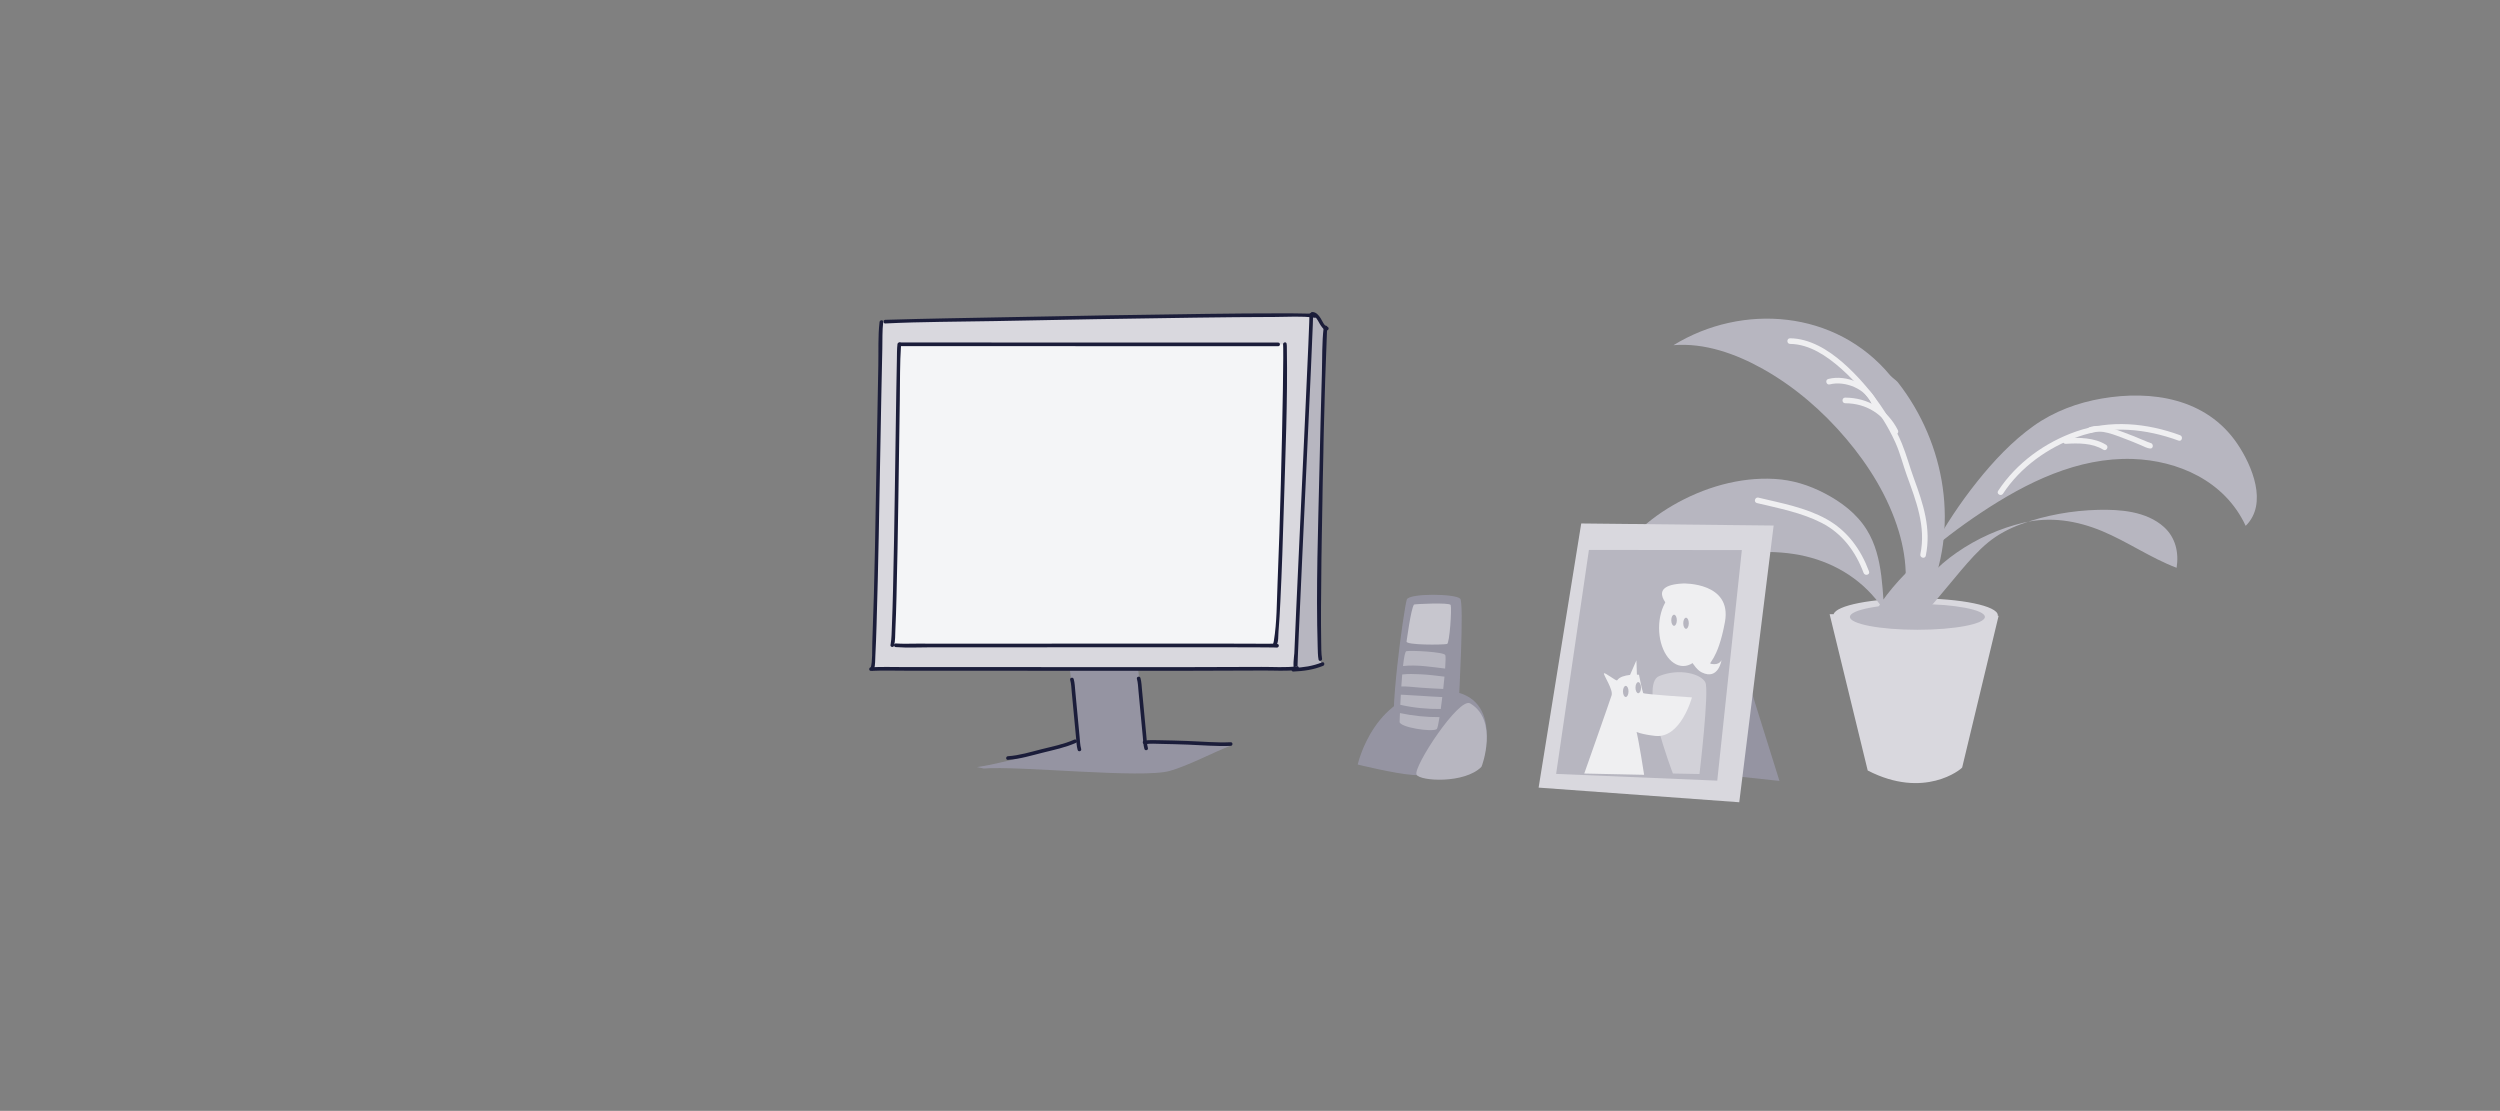 <?xml version="1.0" encoding="utf-8"?>
<!-- Generator: Adobe Illustrator 16.0.4, SVG Export Plug-In . SVG Version: 6.00 Build 0)  -->
<!DOCTYPE svg PUBLIC "-//W3C//DTD SVG 1.1//EN" "http://www.w3.org/Graphics/SVG/1.1/DTD/svg11.dtd">
<svg version="1.1" id="computer_1_" xmlns="http://www.w3.org/2000/svg" xmlns:xlink="http://www.w3.org/1999/xlink" x="0px"
	 y="0px" width="2455.33px" height="1090.996px" viewBox="0 0 2455.33 1090.996" enable-background="new 0 0 2455.33 1090.996"
	 xml:space="preserve">
<rect x="0" y="0" width="2455.33" height="1090.996" fill="#808080" stroke="none"/>
<g>
	<g>
		<g>
			<g>
				<path fill="#9594A2" d="M1123.191,741.861c3.431-31.174-12.2-131.801-11.25-137.811l-65.116,9.34
					c-1.654,16.775,15.576,119.643,13.491,128.096"/>
			</g>
			<g>
				<path fill="#9594A2" d="M959.469,753.378c30.022-3.895,106.879-27.201,98.598-25.018c-8.798,2.318,86-1.625,151,3.875
					c-16.475,6.113-41.961,19.844-60.17,24.879c-26.461,7.799-149.207-5.238-182.639-2.334"/>
			</g>
			<g>
				<polygon fill="#D9D8DE" points="1272.192,656.236 858.286,657.13 866.191,315.569 1286.859,309.236 1287.914,313.361 				"/>
			</g>
			<g>
				<polygon fill="#B7B6C0" points="1289.193,307.57 1301.859,323.236 1295.193,645.57 1298.526,652.903 1272.526,657.57 				"/>
			</g>
			<g>
				<g>
					<path fill="#1B1D3A" d="M855.41,658.908c11.668-0.571,23.455-0.161,35.131-0.172c26.17-0.022,52.341,0.001,78.511,0.021
						c66.208,0.048,132.415,0.13,198.623,0.043c24.509-0.031,49.019-0.073,73.526-0.244c10.71-0.074,22.069,0.808,32.724-0.589
						c2.257-0.296,2.285-3.882,0-3.582c-11.427,1.498-23.622,0.529-35.108,0.605c-26.165,0.173-52.331,0.208-78.497,0.237
						c-66.208,0.072-132.416-0.012-198.623-0.059c-24.514-0.017-49.027-0.036-73.541-0.012c-10.884,0.011-21.869-0.364-32.746,0.169
						C853.111,655.438,853.1,659.021,855.41,658.908L855.41,658.908z"/>
				</g>
			</g>
			<g>
				<g>
					<path fill="#1B1D3A" d="M1051.051,667.798c1.104,3.801,1.153,8.097,1.552,12.009c0.78,7.648,1.46,15.308,2.159,22.964
						c0.659,7.225,1.313,14.45,2.049,21.668c0.402,3.946,0.48,8.289,1.594,12.123c0.643,2.213,4.1,1.271,3.454-0.953
						c-1.104-3.801-1.153-8.097-1.552-12.01c-0.78-7.648-1.46-15.308-2.159-22.964c-0.659-7.225-1.313-14.45-2.049-21.668
						c-0.402-3.945-0.48-8.288-1.594-12.122C1053.862,664.632,1050.405,665.575,1051.051,667.798L1051.051,667.798z"/>
				</g>
			</g>
			<g>
				<g>
					<path fill="#1B1D3A" d="M1116.602,666.781c1.102,3.802,1.151,8.098,1.55,12.011c0.779,7.649,1.46,15.309,2.158,22.965
						c0.659,7.225,1.313,14.45,2.05,21.668c0.402,3.945,0.479,8.288,1.594,12.122c0.643,2.213,4.1,1.271,3.453-0.953
						c-1.104-3.801-1.152-8.097-1.551-12.009c-0.78-7.648-1.46-15.308-2.159-22.964c-0.659-7.225-1.312-14.451-2.049-21.669
						c-0.402-3.947-0.48-8.288-1.593-12.124C1119.413,663.614,1115.957,664.557,1116.602,666.781L1116.602,666.781z"/>
				</g>
			</g>
			<g>
				<g>
					<path fill="#1B1D3A" d="M1124.588,730.917c5.127-0.877,10.712-0.384,15.881-0.311c8.831,0.126,17.66,0.429,26.485,0.734
						c13.829,0.479,27.925,1.828,41.763,1.211c2.301-0.103,2.311-3.685,0-3.582c-14.21,0.634-28.688-0.759-42.889-1.25
						c-8.755-0.303-17.513-0.583-26.272-0.708c-5.229-0.074-10.737-0.435-15.921,0.452
						C1121.361,727.853,1122.329,731.304,1124.588,730.917L1124.588,730.917z"/>
				</g>
			</g>
			<g>
				<g>
					<path fill="#1B1D3A" d="M989.919,746.285c11.415-0.729,22.983-4.25,34.02-7.019c10.906-2.735,22.593-5.109,32.889-9.761
						c2.103-0.95,0.28-4.036-1.808-3.094c-9.99,4.514-21.458,6.729-32.033,9.4c-10.7,2.704-21.998,6.184-33.067,6.891
						C987.625,742.849,987.611,746.432,989.919,746.285L989.919,746.285z"/>
				</g>
			</g>
			<g>
				<path fill="#F4F5F7" d="M1252.191,633.736h-375l5.25-295l380-0.5c0,0-0.047,2.007-1.25,103.25
					C1259.441,588.736,1252.191,633.736,1252.191,633.736z"/>
			</g>
			<g>
				<g>
					<path fill="#1B1D3A" d="M881.426,337.995c-0.593,5.047-0.456,10.251-0.575,15.322c-0.259,10.986-0.433,21.974-0.607,32.962
						c-0.506,31.955-0.919,63.912-1.397,95.867c-0.486,32.5-0.991,65.001-1.785,97.495c-0.285,11.668-0.601,23.337-1.092,34.998
						c-0.246,5.83-0.243,12.324-1.217,17.848c-0.042,0.243-0.096,0.484-0.163,0.722c-0.626,2.229,2.83,3.173,3.454,0.953
						c1.347-4.796,1.079-10.412,1.318-15.335c0.53-10.891,0.829-21.793,1.116-32.691c0.841-31.875,1.336-63.759,1.824-95.641
						c0.498-32.563,0.923-65.126,1.422-97.689c0.273-17.884-0.004-35.925,1.193-53.781c0.023-0.344,0.051-0.687,0.091-1.029
						C885.277,335.704,881.692,335.729,881.426,337.995L881.426,337.995z"/>
				</g>
			</g>
			<g>
				<g>
					<path fill="#1B1D3A" d="M863.852,316.236c-1.647,13.993-0.941,28.591-1.229,42.649c-0.611,29.811-1.126,59.623-1.671,89.435
						c-1.113,60.886-1.847,121.819-4.226,182.672c-0.309,7.891,0.387,17.973-1.659,25.249c-0.626,2.229,2.83,3.173,3.454,0.953
						c1.181-4.199,0.977-9.103,1.209-13.414c0.521-9.678,0.839-19.367,1.148-29.054c0.948-29.715,1.57-59.44,2.179-89.164
						c1.25-61.018,2.103-122.045,3.501-183.06c0.199-8.674-0.14-17.634,0.876-26.267
						C867.703,313.944,864.118,313.971,863.852,316.236L863.852,316.236z"/>
				</g>
			</g>
			<g>
				<g>
					<path fill="#1B1D3A" d="M883.942,339.944c36.31,0.008,72.62,0.016,108.929,0.024c63.328,0.014,126.657,0.028,189.985,0.042
						c24.155,0.005,48.31,0.011,72.465,0.016c2.31,0,2.31-3.582,0-3.582c-36.31-0.008-72.619-0.016-108.929-0.024
						c-63.329-0.014-126.657-0.028-189.985-0.042c-24.155-0.005-48.31-0.011-72.465-0.016
						C881.632,336.361,881.632,339.943,883.942,339.944L883.942,339.944z"/>
				</g>
			</g>
			<g>
				<g>
					<path fill="#1B1D3A" d="M1253.619,633.687c2.19-3.037,1.72-9.468,2.019-12.962c0.854-9.986,1.359-20.006,1.854-30.016
						c1.51-30.574,2.479-61.178,3.375-91.776c1.532-52.296,3.854-104.842,3.002-157.171c-0.022-1.404,0.017-2.864-0.241-4.252
						c-0.42-2.269-3.872-1.305-3.453,0.952c-0.123-0.66,0.033,0.599,0.049,0.948c0.043,0.962,0.058,1.925,0.072,2.888
						c0.046,3.104,0.037,6.21,0.025,9.316c-0.039,10.357-0.19,20.714-0.354,31.07c-0.487,30.913-1.2,61.822-2.024,92.728
						c-0.862,32.337-1.845,64.674-3.202,96.993c-0.793,18.884-0.605,38.488-3.66,57.191c-0.139,0.852-0.562,2.294-0.554,2.282
						C1249.172,633.756,1252.281,635.542,1253.619,633.687L1253.619,633.687z"/>
				</g>
			</g>
			<g>
				<g>
					<path fill="#1B1D3A" d="M1254.699,632.509c-3.006-0.647-6.513-0.226-9.555-0.254c-7.994-0.072-15.988-0.094-23.982-0.116
						c-26.479-0.073-52.958-0.068-79.438-0.063c-64.129,0.01-128.258,0.1-192.388,0.096c-16.218-0.001-32.436-0.004-48.654-0.05
						c-6.934-0.019-14.022,0.349-20.944-0.177c-2.305-0.175-2.288,3.408,0,3.582c11.763,0.894,23.84,0.189,35.623,0.206
						c26.948,0.037,53.896,0.021,80.845,0.007c63.928-0.033,127.856-0.122,191.784-0.071c15.605,0.013,31.212,0.028,46.818,0.103
						c4.576,0.021,9.152,0.047,13.729,0.103c1.303,0.016,2.604,0.034,3.906,0.066c0.396,0.01,2.17,0.21,1.303,0.022
						C1255.999,636.448,1256.956,632.995,1254.699,632.509L1254.699,632.509z"/>
				</g>
			</g>
			<g>
				<g>
					<path fill="#1B1D3A" d="M1289.475,309.411c-0.094,0.737-3.446,0.374-3.469-0.139c0.021,0.461,0.007,0.926,0,1.387
						c-0.027,1.936-0.097,3.871-0.163,5.805c-0.255,7.5-0.576,14.997-0.895,22.494c-1.085,25.521-2.264,51.037-3.438,76.553
						c-2.82,61.219-5.735,122.433-8.485,183.654c-0.636,14.151-1.271,28.303-1.831,42.457c-0.083,2.098-2.308,15.774,0.896,16.619
						c0.607,0.161,1.302,0.003,1.742-0.46c0.002-0.002,0.004-0.004,0.006-0.006c1.59-1.674-0.939-4.211-2.533-2.533
						c3.309-3.482,3.014,2.891,3.013,0.499c-0.001-0.644,0.016-1.287,0.031-1.93c0.054-2.258,0.137-4.514,0.219-6.771
						c0.294-8.037,0.642-16.072,0.989-24.107c1.131-26.178,2.343-52.351,3.553-78.524c2.812-60.854,5.712-121.705,8.421-182.564
						c0.634-14.234,1.277-28.468,1.8-42.707c0.111-3.048,0.247-6.101,0.266-9.151c0.017-2.891-3.303-3.715-3.703-0.577
						C1285.601,311.698,1289.187,311.67,1289.475,309.411L1289.475,309.411z"/>
				</g>
			</g>
			<g>
				<g>
					<path fill="#1B1D3A" d="M1300.02,321.566c-1.771,14.979-1.312,30.499-1.765,45.55c-0.935,31.191-1.699,62.388-2.381,93.585
						c-1.273,58.222-3.493,116.732-1.73,174.965c0.122,4.016,0.136,8.148,0.842,12.118c0.403,2.271,3.855,1.306,3.453-0.953
						c-0.902-5.079-0.747-11.484-0.855-16.973c-0.22-11.141-0.207-22.286-0.168-33.429c0.11-31.902,0.633-63.804,1.228-95.7
						c1.057-56.661,2.029-113.376,4.439-169.999c0.129-3.044,0.161-6.135,0.52-9.165
						C1303.872,319.275,1300.287,319.301,1300.02,321.566L1300.02,321.566z"/>
				</g>
			</g>
			<g>
				<g>
					<path fill="#1B1D3A" d="M869.414,317.693c35.839-1.765,71.869-1.635,107.738-2.349c65.458-1.303,130.919-2.503,196.384-3.355
						c26.325-0.342,52.651-0.648,78.979-0.686c12.039-0.017,26.702-1.03,37.821,0.658c0.235,0.036,0.998,0.296,0.277-0.011
						c2.101,0.894,3.928-2.19,1.809-3.093c-2.832-1.206-6.768-0.803-9.764-0.888c-7.472-0.213-14.95-0.231-22.425-0.247
						c-24.955-0.049-49.911,0.235-74.863,0.536c-65.449,0.79-130.895,1.985-196.336,3.269c-39.531,0.775-79.08,1.35-118.601,2.547
						c-0.339,0.01-0.68,0.02-1.019,0.036C867.115,314.225,867.104,317.807,869.414,317.693L869.414,317.693z"/>
				</g>
			</g>
			<g>
				<g>
					<path fill="#1B1D3A" d="M1288.852,310.021c3.385,0.012,5.53,5.021,7.001,7.464c1.614,2.683,3.522,6.12,6.804,6.932
						c2.243,0.554,3.194-2.9,0.953-3.454c-3.105-0.768-5.047-6.008-6.602-8.448c-1.874-2.942-4.361-6.062-8.156-6.076
						C1286.541,306.431,1286.542,310.013,1288.852,310.021L1288.852,310.021z"/>
				</g>
			</g>
			<g>
				<g>
					<path fill="#1B1D3A" d="M1270.193,659.554c10.344-0.464,19.539-1.689,29.28-5.605c2.114-0.85,1.192-4.315-0.953-3.453
						c-9.417,3.785-18.314,5.027-28.327,5.477C1267.894,656.076,1267.883,659.658,1270.193,659.554L1270.193,659.554z"/>
				</g>
			</g>
		</g>
	</g>
	<g>
		<path fill="#D9D8DE" d="M1800.855,603.257c2.506-8.713,37.611-15.619,80.555-15.619c44.572,0,80.701,7.438,80.701,16.617
			c0,0.188-0.02,0.375-0.049,0.559l0.842,0.01l-35.791,148.951c-0.941,1.688-37.201,31.648-92.77,2.955l-37.4-153.51
			L1800.855,603.257z"/>
		<path fill="#B7B6C0" d="M1816.848,605.873c0,6.988,29.68,12.652,66.291,12.652s66.293-5.664,66.293-12.652
			c0-6.984-29.682-12.648-66.293-12.648S1816.848,598.888,1816.848,605.873z"/>
		<g>
			<path fill="#B7B6C0" d="M1874.018,618.095c19.35-16.928,34.99-38.016,51.809-57.693c8.348-9.764,16.984-19.668,26.816-27.711
				c9.566-7.828,20.449-13.518,31.766-17.709c24.195-8.967,50.879-13.645,76.41-14.248c21.377-0.506,47.156,1.332,64.402,16.805
				c11.26,10.098,14.906,24.795,12.494,40.102c-25.385-9.584-48.109-25.621-73.164-36.041c-24.891-10.355-50.947-14.434-77.207-8.25
				c-22.953,5.404-45.639,15.52-65.404,29.234c-18.832,13.068-36.654,30.586-45.832,53.08"/>
		</g>
		<g>
			<path fill="#B7B6C0" d="M1870.293,617.56c3.502-27.654,14.238-53.67,27.182-77.58c12.779-23.605,27.68-46.088,44.207-66.789
				c16.291-20.405,34.664-39.991,55.559-54.87c20.166-14.363,43.545-22.91,67.301-26.967c48.041-8.209,102.283-0.637,132.828,44.539
				c14.398,21.293,30.348,58.833,8.17,80.557c-20.637-44.551-67.035-64.243-110.898-65.679
				c-53.932-1.767-104.098,22.861-149.113,52.814c-21.152,14.072-41.695,29.625-60.748,46.877
				c-18.221,16.494-35.199,35.256-47.109,57.666"/>
		</g>
		<g>
			<path fill="#B7B6C0" d="M1851.752,613.773c-3.344-31.248-1.387-66.09-18.283-93.359c-10-16.143-25.213-27.396-41.162-35.766
				c-15.752-8.264-31.941-13.281-49.457-14.279c-34.471-1.959-69.76,8.42-99.992,26.002c-28.088,16.336-55.262,41.225-65.965,74.738
				c-2.846,8.91-4.379,18.291-4.379,27.725c28.008-19.898,59.033-35.164,91.254-45.104c31.633-9.762,65.346-14.648,98.107-9.611
				c30.746,4.727,59.838,19.168,80.633,44.547c6.9,8.42,12.775,17.789,17.645,27.725"/>
		</g>
		<g>
			<path fill="#B7B6C0" d="M1892.256,589.328c32.557-70.119,18.889-153.419-28.324-213.879c-2.484-2.688-4.971-4.031-7.455-6.717
				c-53.428-64.491-145.371-71.208-212.908-29.716c30.561-2.497,13.057-7.354,0,0c30.561-2.497,61.154,8.373,87.979,23.41
				c30.705,17.216,58.393,40.989,81.707,68.552c22.172,26.211,41.279,56.799,51.553,90.77c8.863,29.297,10.395,61.848-2.49,90.07
				c-0.754,1.652-1.549,3.281-2.391,4.883"/>
		</g>
		<g>
			<g>
				<path fill="#EFEFF1" d="M1891.377,545.806c5.516-26.699-2.52-51.002-11.646-75.858c-4.161-11.332-7.253-23.114-11.802-34.282
					c-3.397-8.342-7.665-16.308-12.281-24.031c-11.105-18.579-24.765-35.946-40.54-50.779
					c-13.842-13.014-30.866-25.299-50.113-28.094c-2.284-0.332-4.574-0.492-6.881-0.519c-3.564-0.042-3.561,5.484,0,5.525
					c19.179,0.224,36.346,12.101,50.176,24.338c15.951,14.113,29.382,31.167,40.662,49.173c4.788,7.643,9.127,15.588,12.786,23.834
					c4.503,10.148,7.155,21.092,10.922,31.527c9.165,25.396,19.057,50.264,13.39,77.696
					C1885.33,547.815,1890.656,549.294,1891.377,545.806L1891.377,545.806z"/>
			</g>
		</g>
		<g>
			<g>
				<path fill="#EFEFF1" d="M1843.596,395.605c-6.188-18.057-30.205-28.085-47.992-23.396c-3.443,0.908-1.98,6.238,1.469,5.328
					c14.729-3.883,36.001,4.38,41.195,19.537C1839.416,400.425,1844.754,398.986,1843.596,395.605L1843.596,395.605z"/>
			</g>
		</g>
		<g>
			<g>
				<path fill="#EFEFF1" d="M1864.022,422.545c-10.219-20.288-29.137-31.893-51.759-32.034c-3.564-0.022-3.562,5.503,0,5.525
					c20.763,0.13,37.619,10.697,46.987,29.298C1860.854,428.517,1865.621,425.719,1864.022,422.545L1864.022,422.545z"/>
			</g>
		</g>
		<g>
			<g>
				<path fill="#EFEFF1" d="M1835.633,561.205c-8.089-21.709-21.235-39.937-41.705-51.34
					c-20.466-11.401-44.406-15.711-66.934-21.123c-3.463-0.832-4.933,4.496-1.469,5.328c21.462,5.156,43.865,9.352,63.659,19.521
					c20.196,10.377,33.297,28.088,41.12,49.083C1831.537,565.982,1836.88,564.55,1835.633,561.205L1835.633,561.205z"/>
			</g>
		</g>
		<g>
			<g>
				<path fill="#EFEFF1" d="M2141.09,427.409c-32.941-12.044-68.469-15.329-101.933-3.681
					c-30.708,10.688-58.827,31.062-76.734,58.369c-1.96,2.989,2.826,5.755,4.771,2.789c17.188-26.21,44.118-45.339,73.432-55.829
					c32.408-11.598,67.098-7.982,98.995,3.68C2142.976,433.964,2144.408,428.622,2141.09,427.409L2141.09,427.409z"/>
			</g>
		</g>
		<g>
			<g>
				<path fill="#EFEFF1" d="M2111.688,434.977c0.632,0.051-1.704-0.648-2.251-0.862c-1.998-0.779-3.968-1.632-5.944-2.464
					c-5.766-2.426-11.553-4.796-17.433-6.935c-9.77-3.554-23.644-9.029-34.034-4.974c-3.281,1.281-1.855,6.625,1.469,5.328
					c10.01-3.907,23.897,2.307,33.246,5.763c5.416,2.001,10.743,4.236,16.063,6.475c2.767,1.164,5.835,2.946,8.884,3.194
					C2115.241,440.792,2115.214,435.263,2111.688,434.977L2111.688,434.977z"/>
			</g>
		</g>
		<g>
			<g>
				<path fill="#EFEFF1" d="M2068.486,436.888c-11.447-7.17-26.64-7.314-39.619-6.511c-3.539,0.219-3.561,5.746,0,5.525
					c12.023-0.744,26.202-0.9,36.83,5.757C2068.727,443.557,2071.498,438.774,2068.486,436.888L2068.486,436.888z"/>
			</g>
		</g>
	</g>
	<g>
		<polygon fill="#9594A2" points="1711.678,651.974 1747.656,766.972 1701.801,762.033 		"/>
		<g>
			<g>
				<polygon fill="#D9D8DE" points="1708.18,787.916 1511.123,773.535 1552.973,514.113 1741.953,516.144 				"/>
			</g>
			<g>
				<polygon fill="#B7B6C0" points="1686.578,766.691 1528.322,760.082 1560.531,540.08 1710.713,540.263 				"/>
			</g>
			<ellipse fill="#EFEFF1" cx="1653.169" cy="616.736" rx="23.731" ry="37.383"/>
			<path fill="#EFEFF1" d="M1653.381,573.054c0,0,47.885-1.262,40.744,37.801c-7.141,39.064-17.643,40.324-13.443,41.164
				c8.207,1.641,10.082-3.781,10.082-3.781s-2.939,20.162-19.32,12.182c-16.383-7.98-28.984-61.324-28.984-61.324
				S1613.477,574.734,1653.381,573.054z"/>
			<ellipse fill="#B7B6C0" cx="1655.898" cy="612.117" rx="2.73" ry="5.461"/>
			<ellipse fill="#B7B6C0" cx="1644.139" cy="609.173" rx="2.73" ry="5.461"/>
			<path fill="#D2D1D8" d="M1643.027,759.697c0,0-33.828-87.471-13.531-95.686s41.562-1.934,45.428,6.283
				c3.865,8.215-5.801,89.885-5.801,89.885L1643.027,759.697z"/>
			<path fill="#EFEFF1" d="M1599.031,713.224c0,0,1.496,6.756,26.645,9.529c25.145,2.773,36.037-37.818,36.037-37.818
				s-47.396-3.043-47.893-4.254c-1.168-2.871-4.107-17.992-4.107-17.992s-16.941-1.262-21.42,5.461
				c-0.842,1.258-12.568-8.545-13.023-6.723c-0.418,1.682,9.242,15.965,7.562,21.424c-1.682,5.459-26.883,76.865-26.883,76.865
				l58.805,1.26c0,0-5.041-33.182-7.98-44.525"/>
			<polygon fill="#EFEFF1" points="1600.377,664.167 1607.176,648.525 1607.709,664.005 			"/>
			<ellipse fill="#B7B6C0" cx="1596.692" cy="679.072" rx="2.729" ry="5.459"/>
			<ellipse fill="#B7B6C0" cx="1608.982" cy="675.394" rx="2.73" ry="5.461"/>
		</g>
	</g>
	<path fill="#9594A2" d="M1333.459,750.876c0,0,36.816,9.062,53.809,10.195c31.361,2.092,55.127,2.416,66.148-7.914
		c4.141-3.883,24.975-73.789-36.326-74.924C1349.885,676.988,1333.459,750.876,1333.459,750.876z"/>
	<path fill="#9594A2" d="M1371.191,722.794c0,0,31.15,13.584,46.373,3.367c15.225-10.217,15.209-37.617,15.209-37.617
		s5.34-96.574,1.336-100.58c-5.01-5.008-50.289-5.43-52.43,0.838C1378.924,596.867,1362.49,713.712,1371.191,722.794z"/>
	<path fill="#C7C6CE" d="M1381.426,630.003c0.168-0.65,4.174-31.803,7.289-36.252c0.361-0.516,35.158-2.227,36.049,0.443
		c1.193,3.582-1.061,37.773-3.561,38.273C1416.293,633.451,1380.488,633.634,1381.426,630.003z"/>
	<path fill="#B7B6C0" d="M1394.598,675.33c7.613,0.516,15.223,1.047,22.848,1.295c0.455-4.148,0.869-8.244,1.219-12.072
		c-8.006-0.938-16.021-2.014-24.078-2.342c-5.65-0.232-11.664-0.486-17.434,0.203c-0.32,3.793-0.611,7.799-0.871,11.807
		C1382.359,673.97,1388.795,674.935,1394.598,675.33z"/>
	<path fill="#B7B6C0" d="M1415.008,696.314c0.514-3.684,1.027-7.654,1.518-11.711c-6.666-0.24-13.318-0.689-19.975-1.141
		c-4.559-0.311-9.119-0.627-13.686-0.807c-2.244-0.088-4.705-0.387-7.072-0.348c-0.195,3.471-0.365,6.824-0.514,9.918
		C1388.412,695.177,1401.656,696.468,1415.008,696.314z"/>
	<path fill="#B7B6C0" d="M1374.918,700.332c-0.219,5.252-0.328,8.625-0.328,8.625c0,5.367,31.896,10.352,36.492,7.121
		c0.668-0.471,1.658-5.076,2.732-11.762C1400.748,704.386,1387.764,703.095,1374.918,700.332z"/>
	<path fill="#B7B6C0" d="M1419.316,656.626c0.494-6.918,0.623-11.986,0.156-13.252c-1.154-3.131-33.758-4.734-38.209-3.844
		c-1.295,0.258-2.4,6.244-3.318,14.6C1391.539,652.583,1406.127,655.078,1419.316,656.626z"/>
	<path fill="#B7B6C0" d="M1454.951,753.142c0.627-0.639,16.906-45.818-11.045-62.303c-11.045-6.514-56.379,62.848-52.676,69.949
		C1394.629,767.302,1438.525,769.851,1454.951,753.142z"/>
</g>
</svg>
